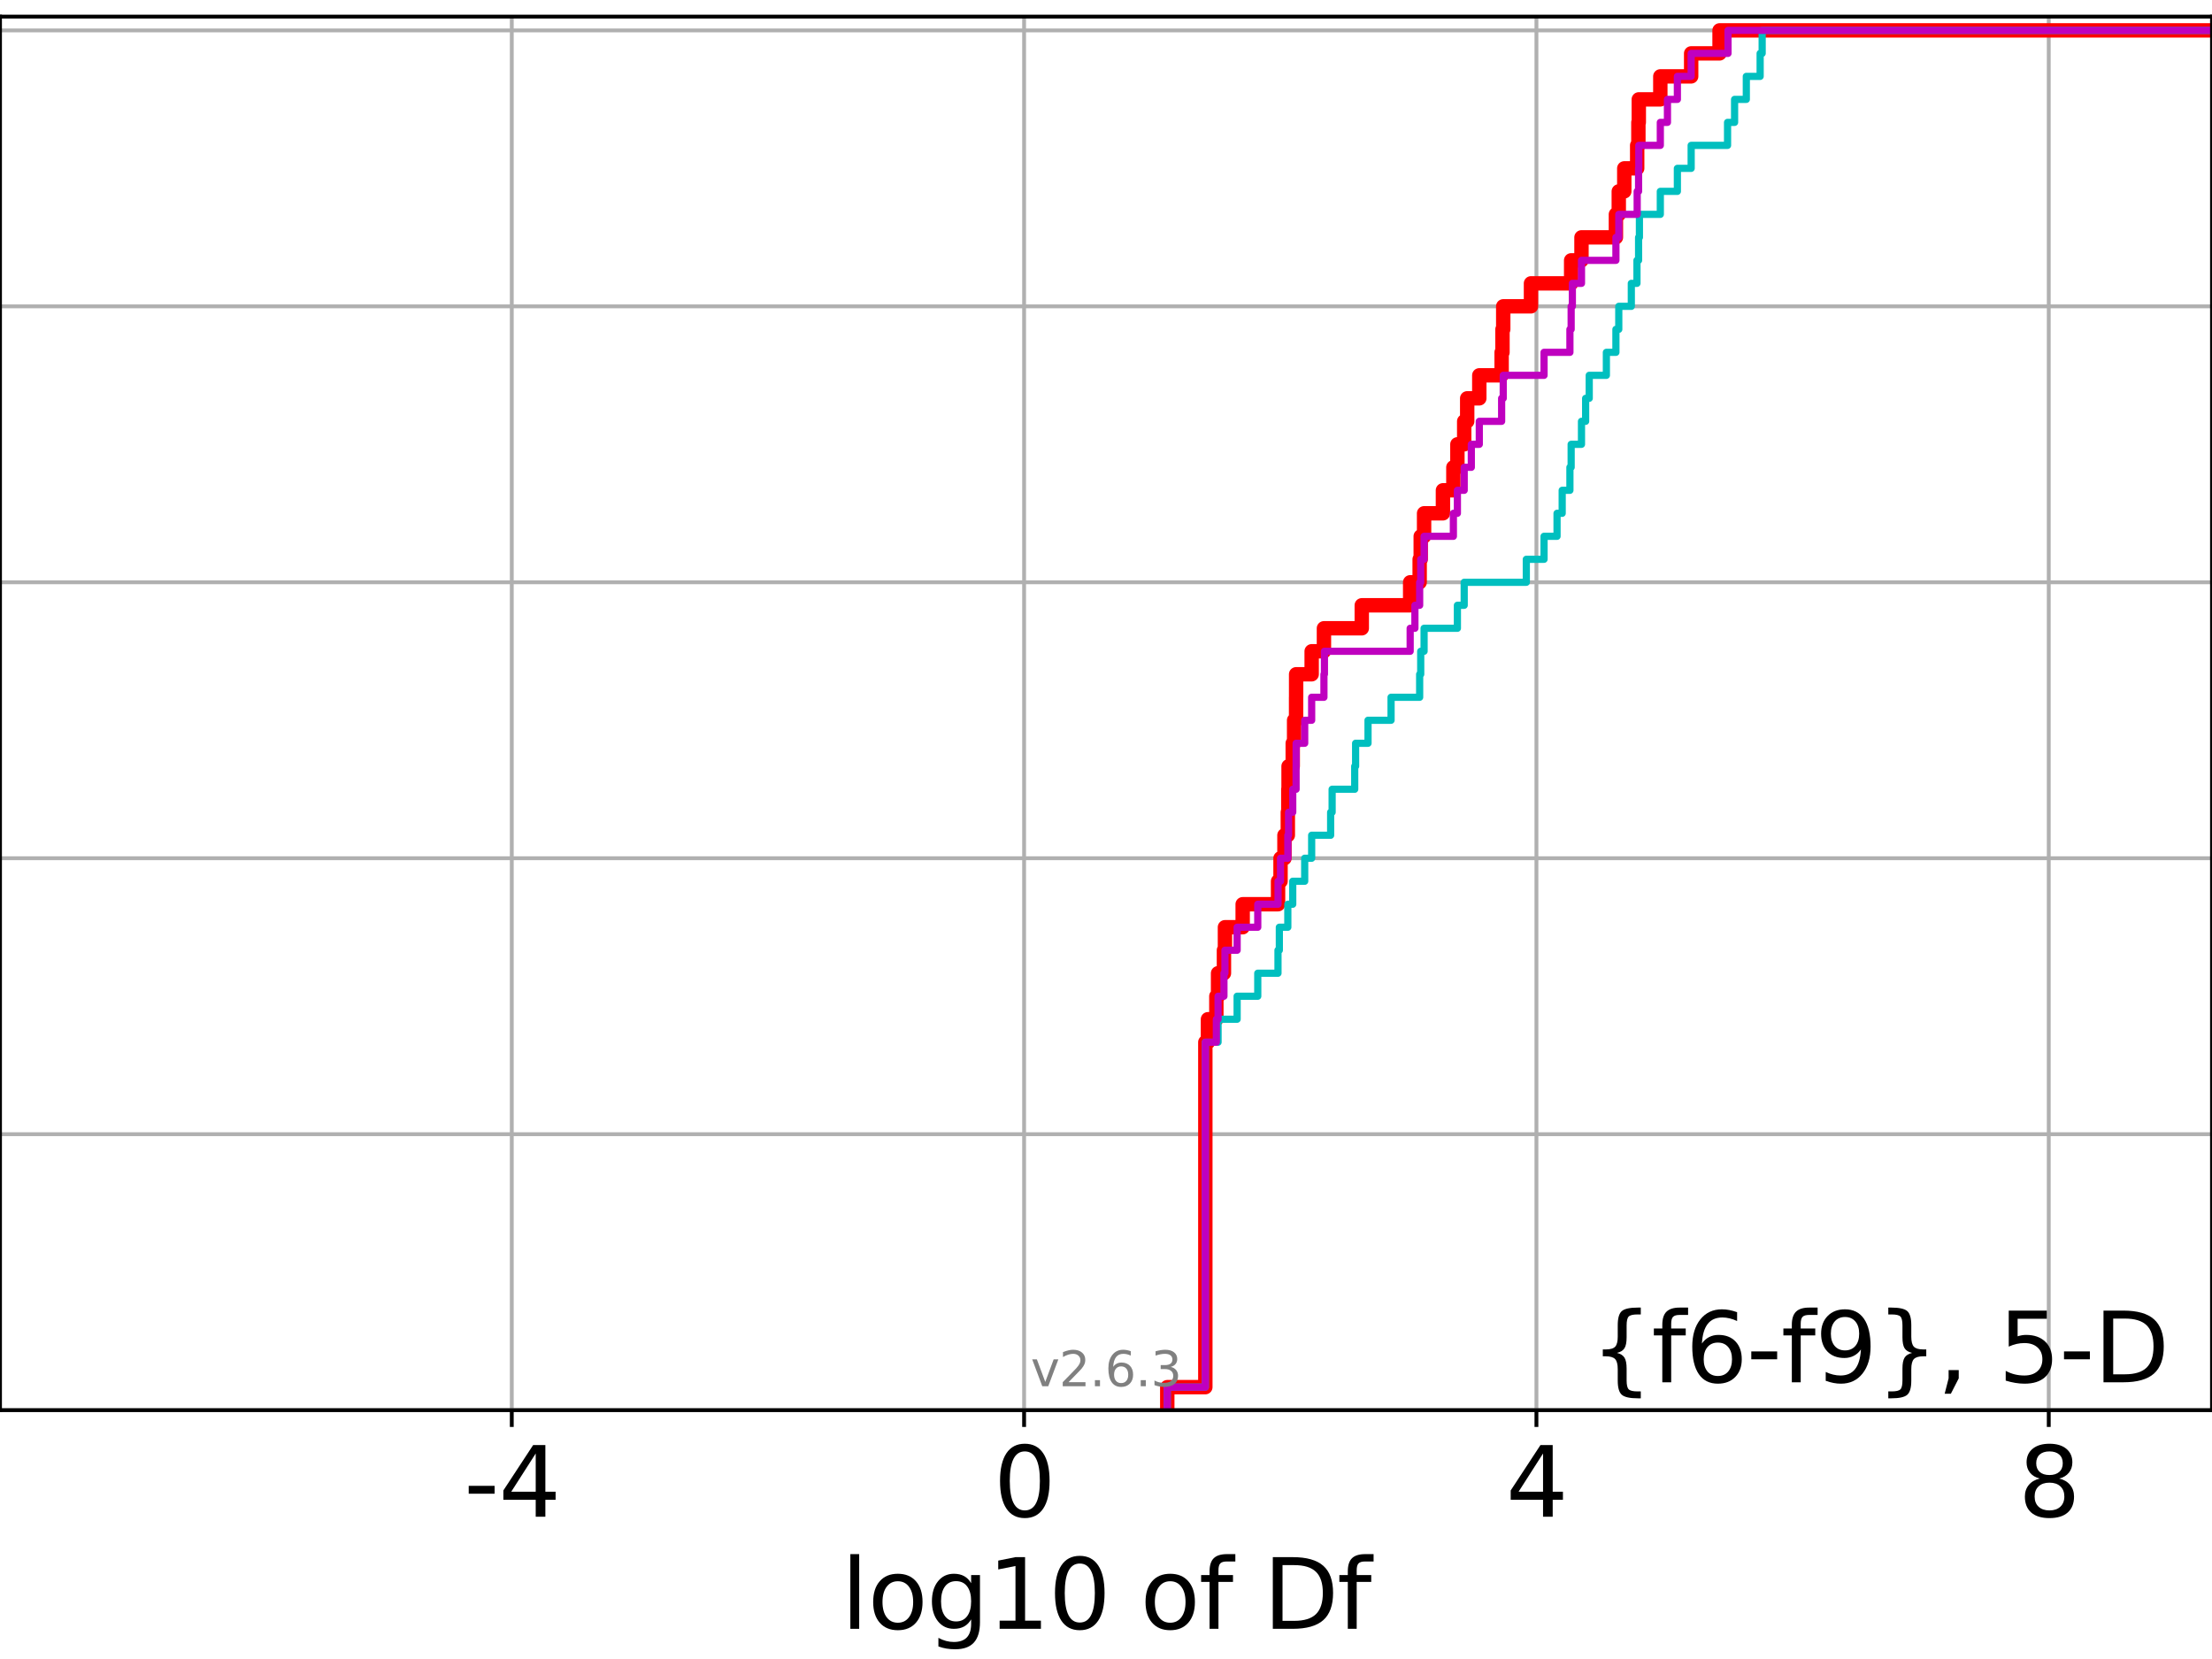 <?xml version="1.0" encoding="utf-8" standalone="no"?>
<!DOCTYPE svg PUBLIC "-//W3C//DTD SVG 1.1//EN"
  "http://www.w3.org/Graphics/SVG/1.1/DTD/svg11.dtd">
<svg xmlns:xlink="http://www.w3.org/1999/xlink" width="460.8pt" height="345.6pt" viewBox="0 0 460.8 345.6" xmlns="http://www.w3.org/2000/svg" version="1.1">
 <defs>
  <style type="text/css">*{stroke-linejoin: round; stroke-linecap: butt}</style>
 </defs>
 <g id="figure_1">
  <g id="patch_1">
   <path d="M 0 345.6 
L 460.8 345.6 
L 460.8 0 
L 0 0 
z
" style="fill: #ffffff"/>
  </g>
  <g id="axes_1">
   <g id="patch_2">
    <path d="M 0 293.76 
L 460.8 293.76 
L 460.8 3.456 
L 0 3.456 
z
" style="fill: #ffffff"/>
   </g>
   <g id="matplotlib.axis_1">
    <g id="xtick_1">
     <g id="line2d_1">
      <path d="M 106.612 293.76 
L 106.612 3.456 
" clip-path="url(#p20e13e59e7)" style="fill: none; stroke: #b0b0b0; stroke-width: 0.8; stroke-linecap: square"/>
     </g>
     <g id="line2d_2">
      <defs>
       <path id="m96d80a77db" d="M 0 0 
L 0 3.5 
" style="stroke: #000000; stroke-width: 0.8"/>
      </defs>
      <g>
       <use xlink:href="#m96d80a77db" x="106.612" y="293.76" style="stroke: #000000; stroke-width: 0.8"/>
      </g>
     </g>
     <g id="text_1">
      <!-- -4 -->
      <g transform="translate(96.642 315.957) scale(0.2 -0.2)">
       <defs>
        <path id="DejaVuSans-2d" d="M 313 2009 
L 1997 2009 
L 1997 1497 
L 313 1497 
L 313 2009 
z
" transform="scale(0.016)"/>
        <path id="DejaVuSans-34" d="M 2419 4116 
L 825 1625 
L 2419 1625 
L 2419 4116 
z
M 2253 4666 
L 3047 4666 
L 3047 1625 
L 3713 1625 
L 3713 1100 
L 3047 1100 
L 3047 0 
L 2419 0 
L 2419 1100 
L 313 1100 
L 313 1709 
L 2253 4666 
z
" transform="scale(0.016)"/>
       </defs>
       <use xlink:href="#DejaVuSans-2d"/>
       <use xlink:href="#DejaVuSans-34" x="36.084"/>
      </g>
     </g>
    </g>
    <g id="xtick_2">
     <g id="line2d_3">
      <path d="M 213.339 293.76 
L 213.339 3.456 
" clip-path="url(#p20e13e59e7)" style="fill: none; stroke: #b0b0b0; stroke-width: 0.8; stroke-linecap: square"/>
     </g>
     <g id="line2d_4">
      <g>
       <use xlink:href="#m96d80a77db" x="213.339" y="293.76" style="stroke: #000000; stroke-width: 0.8"/>
      </g>
     </g>
     <g id="text_2">
      <!-- 0 -->
      <g transform="translate(206.977 315.957) scale(0.2 -0.2)">
       <defs>
        <path id="DejaVuSans-30" d="M 2034 4250 
Q 1547 4250 1301 3770 
Q 1056 3291 1056 2328 
Q 1056 1369 1301 889 
Q 1547 409 2034 409 
Q 2525 409 2770 889 
Q 3016 1369 3016 2328 
Q 3016 3291 2770 3770 
Q 2525 4250 2034 4250 
z
M 2034 4750 
Q 2819 4750 3233 4129 
Q 3647 3509 3647 2328 
Q 3647 1150 3233 529 
Q 2819 -91 2034 -91 
Q 1250 -91 836 529 
Q 422 1150 422 2328 
Q 422 3509 836 4129 
Q 1250 4750 2034 4750 
z
" transform="scale(0.016)"/>
       </defs>
       <use xlink:href="#DejaVuSans-30"/>
      </g>
     </g>
    </g>
    <g id="xtick_3">
     <g id="line2d_5">
      <path d="M 320.066 293.76 
L 320.066 3.456 
" clip-path="url(#p20e13e59e7)" style="fill: none; stroke: #b0b0b0; stroke-width: 0.8; stroke-linecap: square"/>
     </g>
     <g id="line2d_6">
      <g>
       <use xlink:href="#m96d80a77db" x="320.066" y="293.76" style="stroke: #000000; stroke-width: 0.8"/>
      </g>
     </g>
     <g id="text_3">
      <!-- 4 -->
      <g transform="translate(313.704 315.957) scale(0.2 -0.2)">
       <use xlink:href="#DejaVuSans-34"/>
      </g>
     </g>
    </g>
    <g id="xtick_4">
     <g id="line2d_7">
      <path d="M 426.793 293.76 
L 426.793 3.456 
" clip-path="url(#p20e13e59e7)" style="fill: none; stroke: #b0b0b0; stroke-width: 0.8; stroke-linecap: square"/>
     </g>
     <g id="line2d_8">
      <g>
       <use xlink:href="#m96d80a77db" x="426.793" y="293.76" style="stroke: #000000; stroke-width: 0.8"/>
      </g>
     </g>
     <g id="text_4">
      <!-- 8 -->
      <g transform="translate(420.431 315.957) scale(0.2 -0.2)">
       <defs>
        <path id="DejaVuSans-38" d="M 2034 2216 
Q 1584 2216 1326 1975 
Q 1069 1734 1069 1313 
Q 1069 891 1326 650 
Q 1584 409 2034 409 
Q 2484 409 2743 651 
Q 3003 894 3003 1313 
Q 3003 1734 2745 1975 
Q 2488 2216 2034 2216 
z
M 1403 2484 
Q 997 2584 770 2862 
Q 544 3141 544 3541 
Q 544 4100 942 4425 
Q 1341 4750 2034 4750 
Q 2731 4750 3128 4425 
Q 3525 4100 3525 3541 
Q 3525 3141 3298 2862 
Q 3072 2584 2669 2484 
Q 3125 2378 3379 2068 
Q 3634 1759 3634 1313 
Q 3634 634 3220 271 
Q 2806 -91 2034 -91 
Q 1263 -91 848 271 
Q 434 634 434 1313 
Q 434 1759 690 2068 
Q 947 2378 1403 2484 
z
M 1172 3481 
Q 1172 3119 1398 2916 
Q 1625 2713 2034 2713 
Q 2441 2713 2670 2916 
Q 2900 3119 2900 3481 
Q 2900 3844 2670 4047 
Q 2441 4250 2034 4250 
Q 1625 4250 1398 4047 
Q 1172 3844 1172 3481 
z
" transform="scale(0.016)"/>
       </defs>
       <use xlink:href="#DejaVuSans-38"/>
      </g>
     </g>
    </g>
    <g id="text_5">
     <!-- log10 of Df -->
     <g transform="translate(175.214 339.313) scale(0.2 -0.2)">
      <defs>
       <path id="DejaVuSans-6c" d="M 603 4863 
L 1178 4863 
L 1178 0 
L 603 0 
L 603 4863 
z
" transform="scale(0.016)"/>
       <path id="DejaVuSans-6f" d="M 1959 3097 
Q 1497 3097 1228 2736 
Q 959 2375 959 1747 
Q 959 1119 1226 758 
Q 1494 397 1959 397 
Q 2419 397 2687 759 
Q 2956 1122 2956 1747 
Q 2956 2369 2687 2733 
Q 2419 3097 1959 3097 
z
M 1959 3584 
Q 2709 3584 3137 3096 
Q 3566 2609 3566 1747 
Q 3566 888 3137 398 
Q 2709 -91 1959 -91 
Q 1206 -91 779 398 
Q 353 888 353 1747 
Q 353 2609 779 3096 
Q 1206 3584 1959 3584 
z
" transform="scale(0.016)"/>
       <path id="DejaVuSans-67" d="M 2906 1791 
Q 2906 2416 2648 2759 
Q 2391 3103 1925 3103 
Q 1463 3103 1205 2759 
Q 947 2416 947 1791 
Q 947 1169 1205 825 
Q 1463 481 1925 481 
Q 2391 481 2648 825 
Q 2906 1169 2906 1791 
z
M 3481 434 
Q 3481 -459 3084 -895 
Q 2688 -1331 1869 -1331 
Q 1566 -1331 1297 -1286 
Q 1028 -1241 775 -1147 
L 775 -588 
Q 1028 -725 1275 -790 
Q 1522 -856 1778 -856 
Q 2344 -856 2625 -561 
Q 2906 -266 2906 331 
L 2906 616 
Q 2728 306 2450 153 
Q 2172 0 1784 0 
Q 1141 0 747 490 
Q 353 981 353 1791 
Q 353 2603 747 3093 
Q 1141 3584 1784 3584 
Q 2172 3584 2450 3431 
Q 2728 3278 2906 2969 
L 2906 3500 
L 3481 3500 
L 3481 434 
z
" transform="scale(0.016)"/>
       <path id="DejaVuSans-31" d="M 794 531 
L 1825 531 
L 1825 4091 
L 703 3866 
L 703 4441 
L 1819 4666 
L 2450 4666 
L 2450 531 
L 3481 531 
L 3481 0 
L 794 0 
L 794 531 
z
" transform="scale(0.016)"/>
       <path id="DejaVuSans-20" transform="scale(0.016)"/>
       <path id="DejaVuSans-66" d="M 2375 4863 
L 2375 4384 
L 1825 4384 
Q 1516 4384 1395 4259 
Q 1275 4134 1275 3809 
L 1275 3500 
L 2222 3500 
L 2222 3053 
L 1275 3053 
L 1275 0 
L 697 0 
L 697 3053 
L 147 3053 
L 147 3500 
L 697 3500 
L 697 3744 
Q 697 4328 969 4595 
Q 1241 4863 1831 4863 
L 2375 4863 
z
" transform="scale(0.016)"/>
       <path id="DejaVuSans-44" d="M 1259 4147 
L 1259 519 
L 2022 519 
Q 2988 519 3436 956 
Q 3884 1394 3884 2338 
Q 3884 3275 3436 3711 
Q 2988 4147 2022 4147 
L 1259 4147 
z
M 628 4666 
L 1925 4666 
Q 3281 4666 3915 4102 
Q 4550 3538 4550 2338 
Q 4550 1131 3912 565 
Q 3275 0 1925 0 
L 628 0 
L 628 4666 
z
" transform="scale(0.016)"/>
      </defs>
      <use xlink:href="#DejaVuSans-6c"/>
      <use xlink:href="#DejaVuSans-6f" x="27.783"/>
      <use xlink:href="#DejaVuSans-67" x="88.965"/>
      <use xlink:href="#DejaVuSans-31" x="152.441"/>
      <use xlink:href="#DejaVuSans-30" x="216.064"/>
      <use xlink:href="#DejaVuSans-20" x="279.688"/>
      <use xlink:href="#DejaVuSans-6f" x="311.475"/>
      <use xlink:href="#DejaVuSans-66" x="372.656"/>
      <use xlink:href="#DejaVuSans-20" x="407.861"/>
      <use xlink:href="#DejaVuSans-44" x="439.648"/>
      <use xlink:href="#DejaVuSans-66" x="516.65"/>
     </g>
    </g>
   </g>
   <g id="matplotlib.axis_2">
    <g id="ytick_1">
     <g id="line2d_9">
      <path d="M 0 293.76 
L 460.8 293.76 
" clip-path="url(#p20e13e59e7)" style="fill: none; stroke: #b0b0b0; stroke-width: 0.8; stroke-linecap: square"/>
     </g>
     <g id="line2d_10">
      <defs>
       <path id="m6842564faa" d="M 0 0 
L -3.5 0 
" style="stroke: #000000; stroke-width: 0.8"/>
      </defs>
      <g>
       <use xlink:href="#m6842564faa" x="0" y="293.76" style="stroke: #000000; stroke-width: 0.8"/>
      </g>
     </g>
    </g>
    <g id="ytick_2">
     <g id="line2d_11">
      <path d="M 0 236.274 
L 460.8 236.274 
" clip-path="url(#p20e13e59e7)" style="fill: none; stroke: #b0b0b0; stroke-width: 0.8; stroke-linecap: square"/>
     </g>
     <g id="line2d_12">
      <g>
       <use xlink:href="#m6842564faa" x="0" y="236.274" style="stroke: #000000; stroke-width: 0.8"/>
      </g>
     </g>
    </g>
    <g id="ytick_3">
     <g id="line2d_13">
      <path d="M 0 178.788 
L 460.8 178.788 
" clip-path="url(#p20e13e59e7)" style="fill: none; stroke: #b0b0b0; stroke-width: 0.8; stroke-linecap: square"/>
     </g>
     <g id="line2d_14">
      <g>
       <use xlink:href="#m6842564faa" x="0" y="178.788" style="stroke: #000000; stroke-width: 0.8"/>
      </g>
     </g>
    </g>
    <g id="ytick_4">
     <g id="line2d_15">
      <path d="M 0 121.302 
L 460.8 121.302 
" clip-path="url(#p20e13e59e7)" style="fill: none; stroke: #b0b0b0; stroke-width: 0.8; stroke-linecap: square"/>
     </g>
     <g id="line2d_16">
      <g>
       <use xlink:href="#m6842564faa" x="0" y="121.302" style="stroke: #000000; stroke-width: 0.8"/>
      </g>
     </g>
    </g>
    <g id="ytick_5">
     <g id="line2d_17">
      <path d="M 0 63.816 
L 460.8 63.816 
" clip-path="url(#p20e13e59e7)" style="fill: none; stroke: #b0b0b0; stroke-width: 0.8; stroke-linecap: square"/>
     </g>
     <g id="line2d_18">
      <g>
       <use xlink:href="#m6842564faa" x="0" y="63.816" style="stroke: #000000; stroke-width: 0.8"/>
      </g>
     </g>
    </g>
    <g id="ytick_6">
     <g id="line2d_19">
      <path d="M 0 6.33 
L 460.8 6.33 
" clip-path="url(#p20e13e59e7)" style="fill: none; stroke: #b0b0b0; stroke-width: 0.8; stroke-linecap: square"/>
     </g>
     <g id="line2d_20">
      <g>
       <use xlink:href="#m6842564faa" x="0" y="6.33" style="stroke: #000000; stroke-width: 0.8"/>
      </g>
     </g>
    </g>
   </g>
   <g id="line2d_21">
    <path d="M 243.163 293.76 
L 243.163 288.97 
L 251.093 288.97 
L 251.093 284.179 
L 251.093 284.179 
L 251.093 279.389 
L 251.093 279.389 
L 251.093 274.598 
L 251.093 274.598 
L 251.093 269.808 
L 251.093 269.808 
L 251.093 265.017 
L 251.093 265.017 
L 251.093 260.227 
L 251.093 260.227 
L 251.093 255.436 
L 251.093 255.436 
L 251.093 250.646 
L 251.093 250.646 
L 251.093 245.855 
L 251.093 245.855 
L 251.093 241.065 
L 251.093 241.065 
L 251.093 236.274 
L 251.093 236.274 
L 251.093 231.484 
L 251.093 231.484 
L 251.093 226.693 
L 251.093 226.693 
L 251.093 221.903 
L 251.093 221.903 
L 251.093 217.112 
L 251.641 217.112 
L 251.641 212.322 
L 253.388 212.322 
L 253.388 207.531 
L 253.745 207.531 
L 253.745 202.741 
L 254.97 202.741 
L 254.97 197.95 
L 255.178 197.95 
L 255.178 193.16 
L 258.872 193.16 
L 258.872 188.369 
L 266.243 188.369 
L 266.243 183.579 
L 266.758 183.579 
L 266.758 178.788 
L 267.574 178.788 
L 267.574 173.998 
L 268.277 173.998 
L 268.277 169.207 
L 268.381 169.207 
L 268.381 164.417 
L 268.431 164.417 
L 268.431 159.626 
L 269.3 159.626 
L 269.3 154.836 
L 269.587 154.836 
L 269.587 150.045 
L 269.998 150.045 
L 269.998 145.255 
L 270.007 145.255 
L 270.007 140.464 
L 273.243 140.464 
L 273.243 135.674 
L 275.801 135.674 
L 275.801 130.883 
L 283.683 130.883 
L 283.683 126.093 
L 293.763 126.093 
L 293.763 121.302 
L 295.741 121.302 
L 295.741 116.512 
L 295.962 116.512 
L 295.962 111.721 
L 296.663 111.721 
L 296.663 106.931 
L 300.59 106.931 
L 300.59 102.14 
L 302.765 102.14 
L 302.765 97.35 
L 303.603 97.35 
L 303.603 92.559 
L 305.02 92.559 
L 305.02 87.769 
L 305.644 87.769 
L 305.644 82.978 
L 308.164 82.978 
L 308.164 78.188 
L 312.818 78.188 
L 312.818 73.397 
L 312.995 73.397 
L 312.995 68.607 
L 313.15 68.607 
L 313.15 63.816 
L 318.933 63.816 
L 318.933 59.026 
L 327.299 59.026 
L 327.299 54.235 
L 329.452 54.235 
L 329.452 49.445 
L 336.625 49.445 
L 336.625 44.654 
L 337.221 44.654 
L 337.221 39.864 
L 338.366 39.864 
L 338.366 35.073 
L 341.054 35.073 
L 341.054 30.283 
L 341.306 30.283 
L 341.306 25.492 
L 341.391 25.492 
L 341.391 20.702 
L 345.875 20.702 
L 345.875 15.911 
L 352.3 15.911 
L 352.3 11.121 
L 358.215 11.121 
L 358.215 6.33 
L 358.215 6.33 
L 358.215 6.33 
L 460.8 6.33 
" clip-path="url(#p20e13e59e7)" style="fill: none; stroke: #ff0000; stroke-width: 3; stroke-linecap: square"/>
   </g>
   <g id="line2d_22">
    <path d="M 243.163 293.76 
L 243.163 288.97 
L 251.093 288.97 
L 251.093 284.179 
L 251.093 284.179 
L 251.093 279.389 
L 251.093 279.389 
L 251.093 274.598 
L 251.093 274.598 
L 251.093 269.808 
L 251.093 269.808 
L 251.093 265.017 
L 251.093 265.017 
L 251.093 260.227 
L 251.093 260.227 
L 251.093 255.436 
L 251.093 255.436 
L 251.093 250.646 
L 251.093 250.646 
L 251.093 245.855 
L 251.093 245.855 
L 251.093 241.065 
L 251.093 241.065 
L 251.093 236.274 
L 251.093 236.274 
L 251.093 231.484 
L 251.093 231.484 
L 251.093 226.693 
L 251.093 226.693 
L 251.093 221.903 
L 251.093 221.903 
L 251.093 217.112 
L 253.745 217.112 
L 253.745 212.322 
L 257.717 212.322 
L 257.717 207.531 
L 262.015 207.531 
L 262.015 202.741 
L 266.228 202.741 
L 266.228 197.95 
L 266.51 197.95 
L 266.51 193.16 
L 268.277 193.16 
L 268.277 188.369 
L 269.3 188.369 
L 269.3 183.579 
L 271.792 183.579 
L 271.792 178.788 
L 273.243 178.788 
L 273.243 173.998 
L 277.197 173.998 
L 277.197 169.207 
L 277.507 169.207 
L 277.507 164.417 
L 282.211 164.417 
L 282.211 159.626 
L 282.399 159.626 
L 282.399 154.836 
L 284.984 154.836 
L 284.984 150.045 
L 289.785 150.045 
L 289.785 145.255 
L 295.741 145.255 
L 295.741 140.464 
L 295.962 140.464 
L 295.962 135.674 
L 296.663 135.674 
L 296.663 130.883 
L 303.603 130.883 
L 303.603 126.093 
L 305.02 126.093 
L 305.02 121.302 
L 317.959 121.302 
L 317.959 116.512 
L 321.655 116.512 
L 321.655 111.721 
L 324.361 111.721 
L 324.361 106.931 
L 325.432 106.931 
L 325.432 102.14 
L 327.042 102.14 
L 327.042 97.35 
L 327.299 97.35 
L 327.299 92.559 
L 329.452 92.559 
L 329.452 87.769 
L 330.317 87.769 
L 330.317 82.978 
L 331.066 82.978 
L 331.066 78.188 
L 334.638 78.188 
L 334.638 73.397 
L 336.625 73.397 
L 336.625 68.607 
L 337.221 68.607 
L 337.221 63.816 
L 339.834 63.816 
L 339.834 59.026 
L 341.01 59.026 
L 341.01 54.235 
L 341.348 54.235 
L 341.348 49.445 
L 341.521 49.445 
L 341.521 44.654 
L 345.875 44.654 
L 345.875 39.864 
L 349.428 39.864 
L 349.428 35.073 
L 352.3 35.073 
L 352.3 30.283 
L 359.881 30.283 
L 359.881 25.492 
L 361.346 25.492 
L 361.346 20.702 
L 363.79 20.702 
L 363.79 15.911 
L 366.67 15.911 
L 366.67 11.121 
L 367.091 11.121 
L 367.091 6.33 
L 367.091 6.33 
L 367.091 6.33 
L 460.8 6.33 
" clip-path="url(#p20e13e59e7)" style="fill: none; stroke: #00bfbf; stroke-width: 1.5; stroke-linecap: square"/>
   </g>
   <g id="line2d_23">
    <path d="M 243.163 293.76 
L 243.163 288.97 
L 251.093 288.97 
L 251.093 284.179 
L 251.093 284.179 
L 251.093 279.389 
L 251.093 279.389 
L 251.093 274.598 
L 251.093 274.598 
L 251.093 269.808 
L 251.093 269.808 
L 251.093 265.017 
L 251.093 265.017 
L 251.093 260.227 
L 251.093 260.227 
L 251.093 255.436 
L 251.093 255.436 
L 251.093 250.646 
L 251.093 250.646 
L 251.093 245.855 
L 251.093 245.855 
L 251.093 241.065 
L 251.093 241.065 
L 251.093 236.274 
L 251.093 236.274 
L 251.093 231.484 
L 251.093 231.484 
L 251.093 226.693 
L 251.093 226.693 
L 251.093 221.903 
L 251.093 221.903 
L 251.093 217.112 
L 253.388 217.112 
L 253.388 212.322 
L 253.745 212.322 
L 253.745 207.531 
L 254.97 207.531 
L 254.97 202.741 
L 255.178 202.741 
L 255.178 197.95 
L 257.717 197.95 
L 257.717 193.16 
L 262.015 193.16 
L 262.015 188.369 
L 266.243 188.369 
L 266.243 183.579 
L 266.758 183.579 
L 266.758 178.788 
L 268.277 178.788 
L 268.277 173.998 
L 268.431 173.998 
L 268.431 169.207 
L 269.3 169.207 
L 269.3 164.417 
L 269.998 164.417 
L 269.998 159.626 
L 270.007 159.626 
L 270.007 154.836 
L 271.792 154.836 
L 271.792 150.045 
L 273.243 150.045 
L 273.243 145.255 
L 275.801 145.255 
L 275.801 140.464 
L 275.902 140.464 
L 275.902 135.674 
L 293.763 135.674 
L 293.763 130.883 
L 294.751 130.883 
L 294.751 126.093 
L 295.741 126.093 
L 295.741 121.302 
L 295.962 121.302 
L 295.962 116.512 
L 296.663 116.512 
L 296.663 111.721 
L 302.765 111.721 
L 302.765 106.931 
L 303.603 106.931 
L 303.603 102.14 
L 305.02 102.14 
L 305.02 97.35 
L 306.504 97.35 
L 306.504 92.559 
L 308.164 92.559 
L 308.164 87.769 
L 312.818 87.769 
L 312.818 82.978 
L 313.15 82.978 
L 313.15 78.188 
L 321.655 78.188 
L 321.655 73.397 
L 327.042 73.397 
L 327.042 68.607 
L 327.299 68.607 
L 327.299 63.816 
L 327.55 63.816 
L 327.55 59.026 
L 329.452 59.026 
L 329.452 54.235 
L 336.625 54.235 
L 336.625 49.445 
L 337.221 49.445 
L 337.221 44.654 
L 341.054 44.654 
L 341.054 39.864 
L 341.348 39.864 
L 341.348 35.073 
L 341.391 35.073 
L 341.391 30.283 
L 345.875 30.283 
L 345.875 25.492 
L 347.36 25.492 
L 347.36 20.702 
L 349.428 20.702 
L 349.428 15.911 
L 352.3 15.911 
L 352.3 11.121 
L 359.975 11.121 
L 359.975 6.33 
L 359.975 6.33 
L 359.975 6.33 
L 460.8 6.33 
" clip-path="url(#p20e13e59e7)" style="fill: none; stroke: #bf00bf; stroke-width: 1.5; stroke-linecap: square"/>
   </g>
   <g id="patch_3">
    <path d="M 0 293.76 
L 0 3.456 
" style="fill: none; stroke: #000000; stroke-width: 0.8; stroke-linejoin: miter; stroke-linecap: square"/>
   </g>
   <g id="patch_4">
    <path d="M 460.8 293.76 
L 460.8 3.456 
" style="fill: none; stroke: #000000; stroke-width: 0.8; stroke-linejoin: miter; stroke-linecap: square"/>
   </g>
   <g id="patch_5">
    <path d="M 0 293.76 
L 460.8 293.76 
" style="fill: none; stroke: #000000; stroke-width: 0.8; stroke-linejoin: miter; stroke-linecap: square"/>
   </g>
   <g id="patch_6">
    <path d="M 0 3.456 
L 460.8 3.456 
" style="fill: none; stroke: #000000; stroke-width: 0.8; stroke-linejoin: miter; stroke-linecap: square"/>
   </g>
   <g id="text_6">
    <!-- {f6-f9}, 5-D -->
    <g transform="translate(331.334 287.954) scale(0.2 -0.2)">
     <defs>
      <path id="DejaVuSans-7b" d="M 3272 -594 
L 3272 -1044 
L 3078 -1044 
Q 2300 -1044 2036 -812 
Q 1772 -581 1772 109 
L 1772 856 
Q 1772 1328 1603 1509 
Q 1434 1691 991 1691 
L 800 1691 
L 800 2138 
L 991 2138 
Q 1438 2138 1605 2317 
Q 1772 2497 1772 2963 
L 1772 3713 
Q 1772 4403 2036 4633 
Q 2300 4863 3078 4863 
L 3272 4863 
L 3272 4416 
L 3059 4416 
Q 2619 4416 2484 4278 
Q 2350 4141 2350 3700 
L 2350 2925 
Q 2350 2434 2208 2212 
Q 2066 1991 1722 1913 
Q 2069 1828 2209 1606 
Q 2350 1384 2350 897 
L 2350 122 
Q 2350 -319 2484 -456 
Q 2619 -594 3059 -594 
L 3272 -594 
z
" transform="scale(0.016)"/>
      <path id="DejaVuSans-36" d="M 2113 2584 
Q 1688 2584 1439 2293 
Q 1191 2003 1191 1497 
Q 1191 994 1439 701 
Q 1688 409 2113 409 
Q 2538 409 2786 701 
Q 3034 994 3034 1497 
Q 3034 2003 2786 2293 
Q 2538 2584 2113 2584 
z
M 3366 4563 
L 3366 3988 
Q 3128 4100 2886 4159 
Q 2644 4219 2406 4219 
Q 1781 4219 1451 3797 
Q 1122 3375 1075 2522 
Q 1259 2794 1537 2939 
Q 1816 3084 2150 3084 
Q 2853 3084 3261 2657 
Q 3669 2231 3669 1497 
Q 3669 778 3244 343 
Q 2819 -91 2113 -91 
Q 1303 -91 875 529 
Q 447 1150 447 2328 
Q 447 3434 972 4092 
Q 1497 4750 2381 4750 
Q 2619 4750 2861 4703 
Q 3103 4656 3366 4563 
z
" transform="scale(0.016)"/>
      <path id="DejaVuSans-39" d="M 703 97 
L 703 672 
Q 941 559 1184 500 
Q 1428 441 1663 441 
Q 2288 441 2617 861 
Q 2947 1281 2994 2138 
Q 2813 1869 2534 1725 
Q 2256 1581 1919 1581 
Q 1219 1581 811 2004 
Q 403 2428 403 3163 
Q 403 3881 828 4315 
Q 1253 4750 1959 4750 
Q 2769 4750 3195 4129 
Q 3622 3509 3622 2328 
Q 3622 1225 3098 567 
Q 2575 -91 1691 -91 
Q 1453 -91 1209 -44 
Q 966 3 703 97 
z
M 1959 2075 
Q 2384 2075 2632 2365 
Q 2881 2656 2881 3163 
Q 2881 3666 2632 3958 
Q 2384 4250 1959 4250 
Q 1534 4250 1286 3958 
Q 1038 3666 1038 3163 
Q 1038 2656 1286 2365 
Q 1534 2075 1959 2075 
z
" transform="scale(0.016)"/>
      <path id="DejaVuSans-7d" d="M 800 -594 
L 1019 -594 
Q 1456 -594 1589 -459 
Q 1722 -325 1722 122 
L 1722 897 
Q 1722 1384 1862 1606 
Q 2003 1828 2350 1913 
Q 2003 1991 1862 2212 
Q 1722 2434 1722 2925 
L 1722 3700 
Q 1722 4144 1589 4280 
Q 1456 4416 1019 4416 
L 800 4416 
L 800 4863 
L 997 4863 
Q 1775 4863 2036 4633 
Q 2297 4403 2297 3713 
L 2297 2963 
Q 2297 2497 2465 2317 
Q 2634 2138 3078 2138 
L 3272 2138 
L 3272 1691 
L 3078 1691 
Q 2634 1691 2465 1509 
Q 2297 1328 2297 856 
L 2297 109 
Q 2297 -581 2036 -812 
Q 1775 -1044 997 -1044 
L 800 -1044 
L 800 -594 
z
" transform="scale(0.016)"/>
      <path id="DejaVuSans-2c" d="M 750 794 
L 1409 794 
L 1409 256 
L 897 -744 
L 494 -744 
L 750 256 
L 750 794 
z
" transform="scale(0.016)"/>
      <path id="DejaVuSans-35" d="M 691 4666 
L 3169 4666 
L 3169 4134 
L 1269 4134 
L 1269 2991 
Q 1406 3038 1543 3061 
Q 1681 3084 1819 3084 
Q 2600 3084 3056 2656 
Q 3513 2228 3513 1497 
Q 3513 744 3044 326 
Q 2575 -91 1722 -91 
Q 1428 -91 1123 -41 
Q 819 9 494 109 
L 494 744 
Q 775 591 1075 516 
Q 1375 441 1709 441 
Q 2250 441 2565 725 
Q 2881 1009 2881 1497 
Q 2881 1984 2565 2268 
Q 2250 2553 1709 2553 
Q 1456 2553 1204 2497 
Q 953 2441 691 2322 
L 691 4666 
z
" transform="scale(0.016)"/>
     </defs>
     <use xlink:href="#DejaVuSans-7b"/>
     <use xlink:href="#DejaVuSans-66" x="63.623"/>
     <use xlink:href="#DejaVuSans-36" x="98.828"/>
     <use xlink:href="#DejaVuSans-2d" x="162.451"/>
     <use xlink:href="#DejaVuSans-66" x="198.535"/>
     <use xlink:href="#DejaVuSans-39" x="233.74"/>
     <use xlink:href="#DejaVuSans-7d" x="297.363"/>
     <use xlink:href="#DejaVuSans-2c" x="360.986"/>
     <use xlink:href="#DejaVuSans-20" x="392.773"/>
     <use xlink:href="#DejaVuSans-35" x="424.561"/>
     <use xlink:href="#DejaVuSans-2d" x="488.184"/>
     <use xlink:href="#DejaVuSans-44" x="524.268"/>
    </g>
   </g>
   <g id="text_7">
    <!-- v2.6.3 -->
    <g style="fill: #808080" transform="translate(214.719 288.777) scale(0.1 -0.1)">
     <defs>
      <path id="DejaVuSans-76" d="M 191 3500 
L 800 3500 
L 1894 563 
L 2988 3500 
L 3597 3500 
L 2284 0 
L 1503 0 
L 191 3500 
z
" transform="scale(0.016)"/>
      <path id="DejaVuSans-32" d="M 1228 531 
L 3431 531 
L 3431 0 
L 469 0 
L 469 531 
Q 828 903 1448 1529 
Q 2069 2156 2228 2338 
Q 2531 2678 2651 2914 
Q 2772 3150 2772 3378 
Q 2772 3750 2511 3984 
Q 2250 4219 1831 4219 
Q 1534 4219 1204 4116 
Q 875 4013 500 3803 
L 500 4441 
Q 881 4594 1212 4672 
Q 1544 4750 1819 4750 
Q 2544 4750 2975 4387 
Q 3406 4025 3406 3419 
Q 3406 3131 3298 2873 
Q 3191 2616 2906 2266 
Q 2828 2175 2409 1742 
Q 1991 1309 1228 531 
z
" transform="scale(0.016)"/>
      <path id="DejaVuSans-2e" d="M 684 794 
L 1344 794 
L 1344 0 
L 684 0 
L 684 794 
z
" transform="scale(0.016)"/>
      <path id="DejaVuSans-33" d="M 2597 2516 
Q 3050 2419 3304 2112 
Q 3559 1806 3559 1356 
Q 3559 666 3084 287 
Q 2609 -91 1734 -91 
Q 1441 -91 1130 -33 
Q 819 25 488 141 
L 488 750 
Q 750 597 1062 519 
Q 1375 441 1716 441 
Q 2309 441 2620 675 
Q 2931 909 2931 1356 
Q 2931 1769 2642 2001 
Q 2353 2234 1838 2234 
L 1294 2234 
L 1294 2753 
L 1863 2753 
Q 2328 2753 2575 2939 
Q 2822 3125 2822 3475 
Q 2822 3834 2567 4026 
Q 2313 4219 1838 4219 
Q 1578 4219 1281 4162 
Q 984 4106 628 3988 
L 628 4550 
Q 988 4650 1302 4700 
Q 1616 4750 1894 4750 
Q 2613 4750 3031 4423 
Q 3450 4097 3450 3541 
Q 3450 3153 3228 2886 
Q 3006 2619 2597 2516 
z
" transform="scale(0.016)"/>
     </defs>
     <use xlink:href="#DejaVuSans-76"/>
     <use xlink:href="#DejaVuSans-32" x="59.18"/>
     <use xlink:href="#DejaVuSans-2e" x="122.803"/>
     <use xlink:href="#DejaVuSans-36" x="154.59"/>
     <use xlink:href="#DejaVuSans-2e" x="218.213"/>
     <use xlink:href="#DejaVuSans-33" x="250"/>
    </g>
   </g>
  </g>
 </g>
 <defs>
  <clipPath id="p20e13e59e7">
   <rect x="0" y="3.456" width="460.8" height="290.304"/>
  </clipPath>
 </defs>
</svg>
